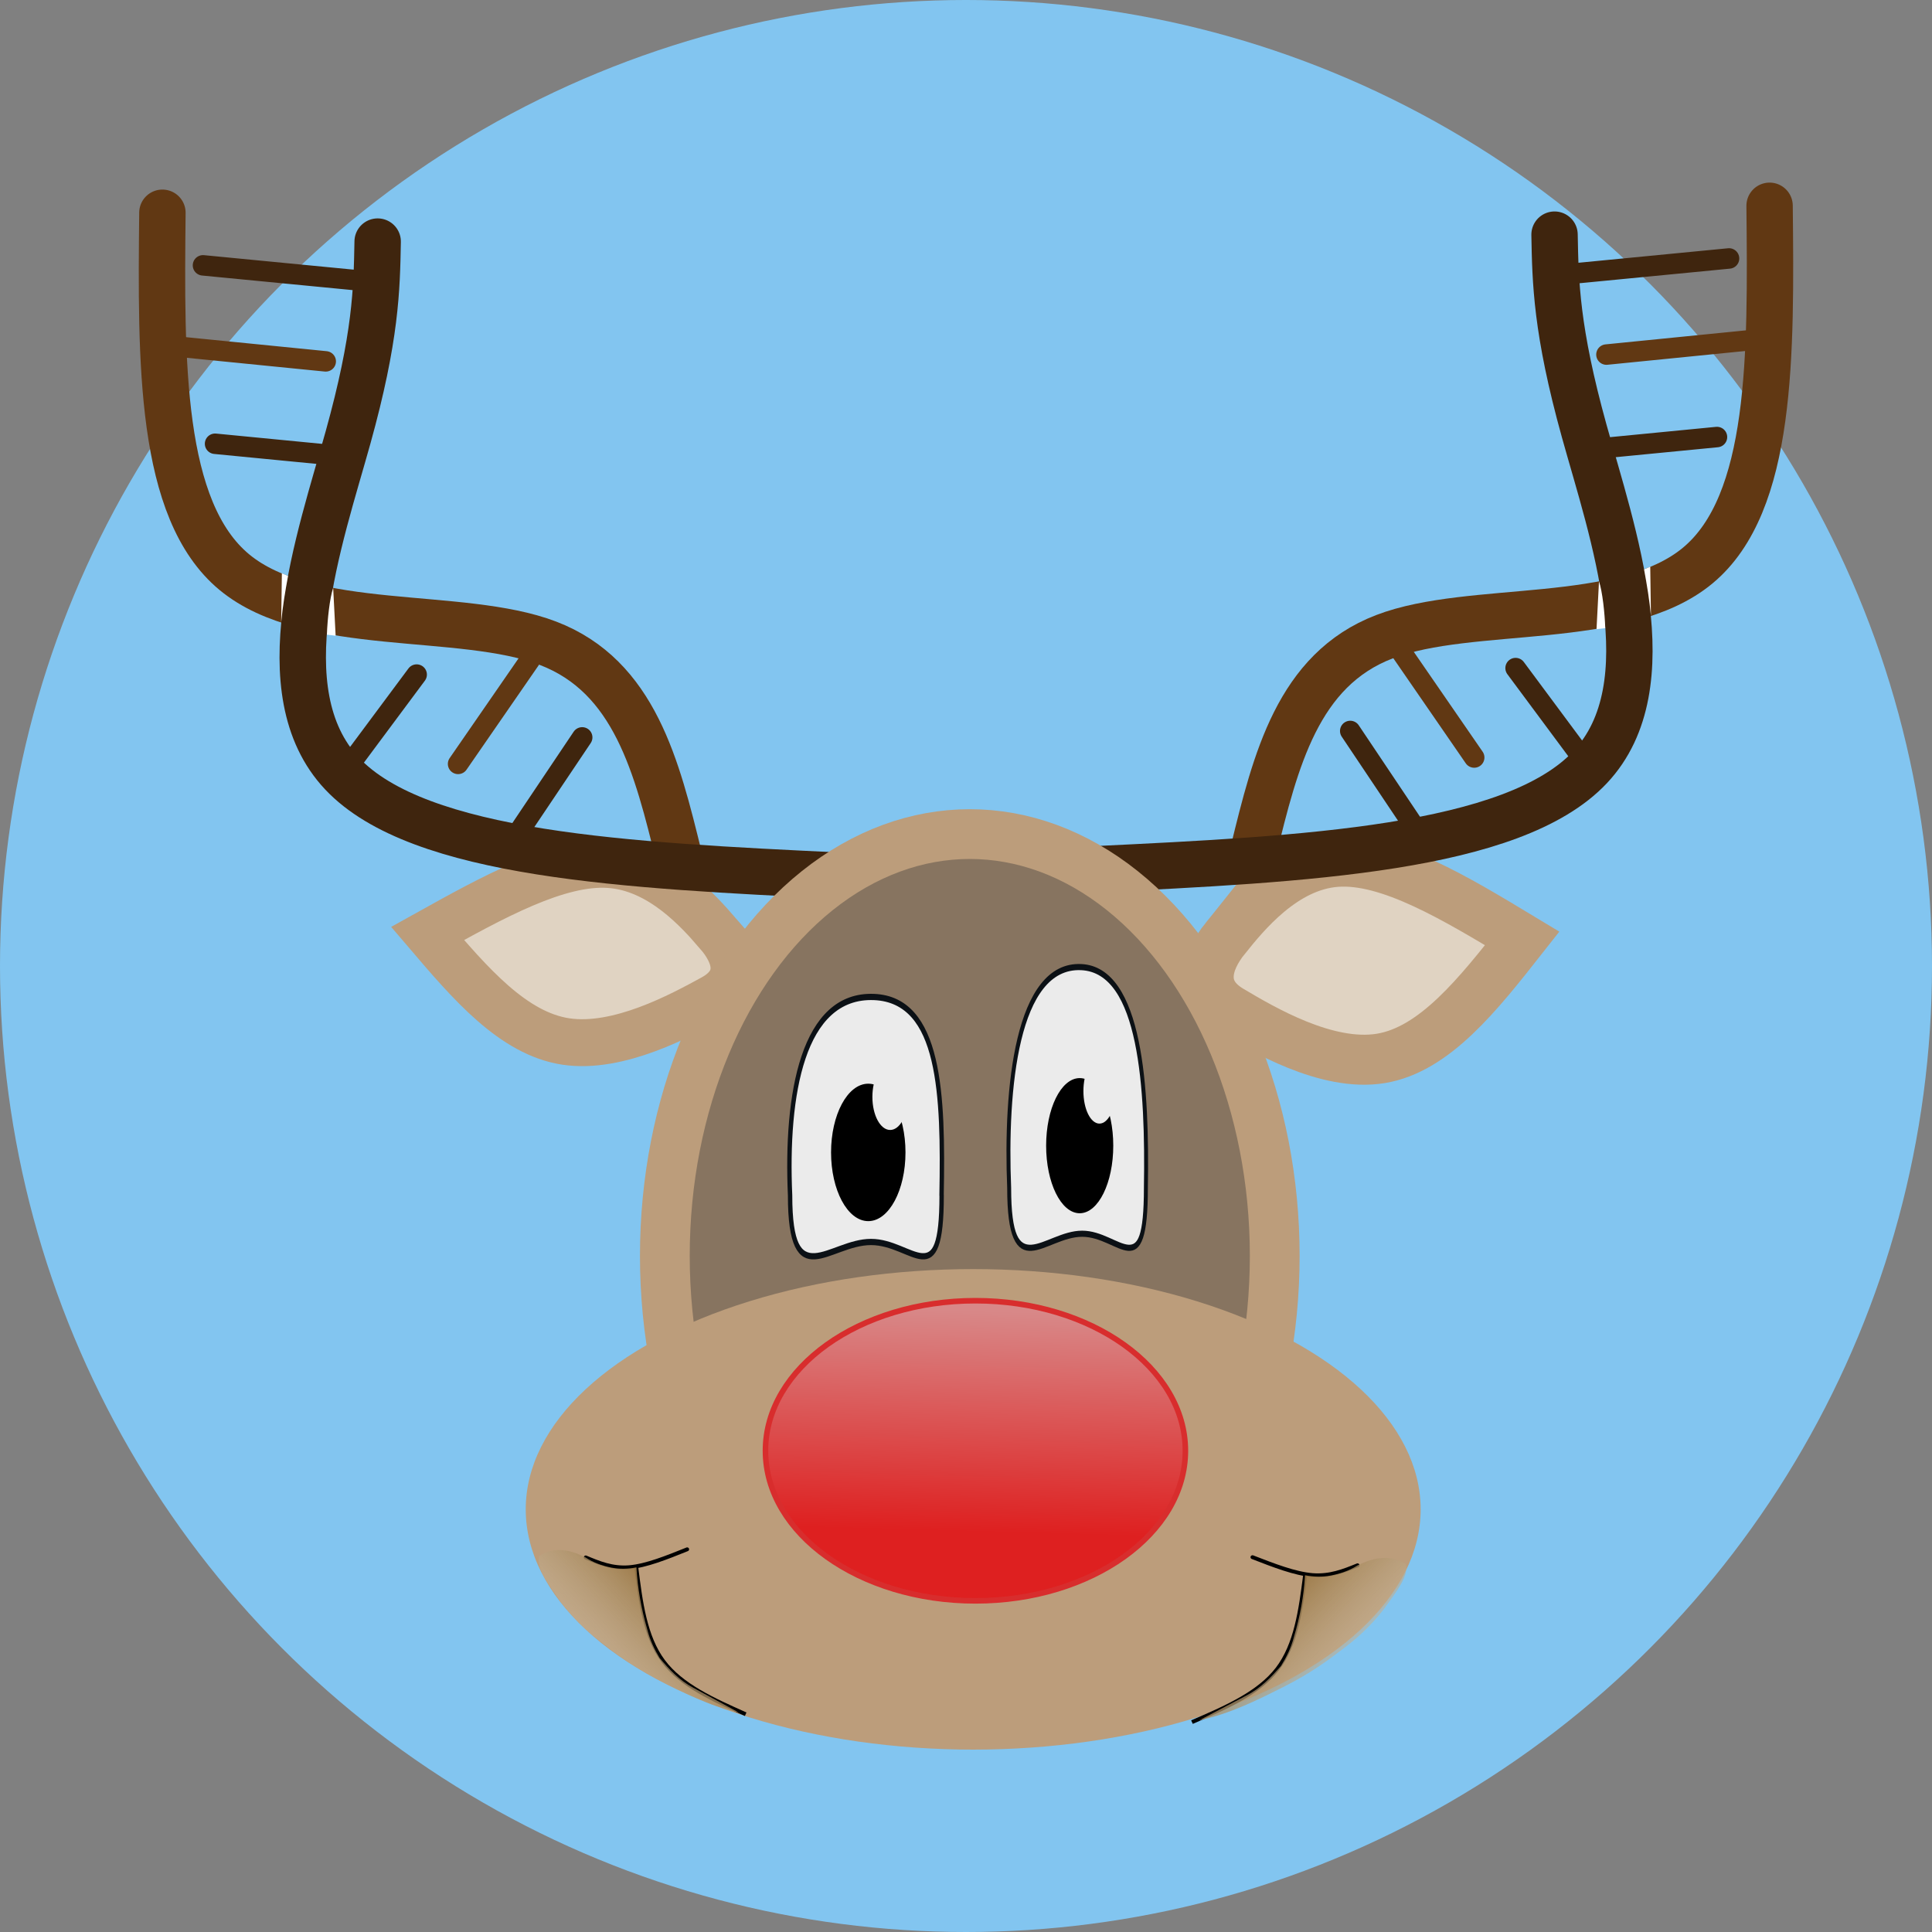 <?xml version="1.0" encoding="UTF-8" standalone="no"?>
<svg
   xmlns:dc="http://purl.org/dc/elements/1.1/"
   xmlns:cc="http://creativecommons.org/ns#"
   xmlns:rdf="http://www.w3.org/1999/02/22-rdf-syntax-ns#"
   xmlns:svg="http://www.w3.org/2000/svg"
   xmlns="http://www.w3.org/2000/svg"
   xmlns:xlink="http://www.w3.org/1999/xlink"
   xmlns:sodipodi="http://sodipodi.sourceforge.net/DTD/sodipodi-0.dtd"
   xmlns:inkscape="http://www.inkscape.org/namespaces/inkscape"
   width="94.488"
   height="94.488"
   viewBox="0 0 25 25"
   version="1.1"
   id="svg8"
   inkscape:version="1.0.2 (e86c870879, 2021-01-15)"
   sodipodi:docname="logo_renne.svg">
  <rect x="0" y="0" width="25" height="25" fill="#808080" stroke="none"/>
  <defs
     id="defs2">
    <inkscape:path-effect
       only_selected="false"
       apply_with_weight="true"
       apply_no_weight="true"
       helper_size="0"
       steps="2"
       weight="33.333"
       is_visible="true"
       id="path-effect1530"
       effect="bspline" />
    <inkscape:path-effect
       effect="bspline"
       id="path-effect1526"
       is_visible="true"
       weight="33.333"
       steps="2"
       helper_size="0"
       apply_no_weight="true"
       apply_with_weight="true"
       only_selected="false" />
    <linearGradient
       inkscape:collect="always"
       id="linearGradient1479">
      <stop
         style="stop-color:#95713b;stop-opacity:1"
         offset="0"
         id="stop1475" />
      <stop
         style="stop-color:#ffffff;stop-opacity:0;"
         offset="1"
         id="stop1477" />
    </linearGradient>
    <inkscape:path-effect
       effect="bspline"
       id="path-effect1471"
       is_visible="true"
       weight="33.333"
       steps="2"
       helper_size="0"
       apply_no_weight="true"
       apply_with_weight="true"
       only_selected="false" />
    <inkscape:path-effect
       effect="bspline"
       id="path-effect1467"
       is_visible="true"
       weight="33.333"
       steps="2"
       helper_size="0"
       apply_no_weight="true"
       apply_with_weight="true"
       only_selected="false" />
    <inkscape:path-effect
       only_selected="false"
       apply_with_weight="true"
       apply_no_weight="true"
       helper_size="0"
       steps="2"
       weight="33.333"
       is_visible="true"
       id="path-effect1401"
       effect="bspline" />
    <inkscape:path-effect
       only_selected="false"
       apply_with_weight="true"
       apply_no_weight="true"
       helper_size="0"
       steps="2"
       weight="33.333"
       is_visible="true"
       id="path-effect1385"
       effect="bspline" />
    <inkscape:path-effect
       effect="spiro"
       id="path-effect1330"
       is_visible="true" />
    <inkscape:path-effect
       effect="bspline"
       id="path-effect1326"
       is_visible="true"
       weight="33.333"
       steps="2"
       helper_size="0"
       apply_no_weight="true"
       apply_with_weight="true"
       only_selected="false" />
    <inkscape:path-effect
       effect="bspline"
       id="path-effect1322"
       is_visible="true"
       weight="33.333"
       steps="2"
       helper_size="0"
       apply_no_weight="true"
       apply_with_weight="true"
       only_selected="false" />
    <inkscape:path-effect
       effect="bspline"
       id="path-effect1318"
       is_visible="true"
       weight="33.333"
       steps="2"
       helper_size="0"
       apply_no_weight="true"
       apply_with_weight="true"
       only_selected="false" />
    <inkscape:path-effect
       effect="bspline"
       id="path-effect1314"
       is_visible="true"
       weight="33.333"
       steps="2"
       helper_size="0"
       apply_no_weight="true"
       apply_with_weight="true"
       only_selected="false" />
    <inkscape:path-effect
       effect="bspline"
       id="path-effect848"
       is_visible="true"
       weight="33.333"
       steps="2"
       helper_size="0"
       apply_no_weight="true"
       apply_with_weight="true"
       only_selected="false" />
    <inkscape:path-effect
       effect="bspline"
       id="path-effect844"
       is_visible="true"
       weight="33.333"
       steps="2"
       helper_size="0"
       apply_no_weight="true"
       apply_with_weight="true"
       only_selected="false" />
    <inkscape:path-effect
       effect="bspline"
       id="path-effect840"
       is_visible="true"
       weight="33.333"
       steps="2"
       helper_size="0"
       apply_no_weight="true"
       apply_with_weight="true"
       only_selected="false" />
    <linearGradient
       inkscape:collect="always"
       id="linearGradient832">
      <stop
         style="stop-color:#d88888;stop-opacity:1"
         offset="0"
         id="stop828" />
      <stop
         style="stop-color:#de2020;stop-opacity:1"
         offset="1"
         id="stop830" />
    </linearGradient>
    <linearGradient
       inkscape:collect="always"
       xlink:href="#linearGradient832"
       id="linearGradient834"
       x1="6.724"
       y1="291.128"
       x2="6.657"
       y2="293.534"
       gradientUnits="userSpaceOnUse"
       gradientTransform="matrix(1.211,0,0,1.189,-18.436,-65.298)" />
    <inkscape:path-effect
       effect="bspline"
       id="path-effect848-5"
       is_visible="true"
       weight="33.333"
       steps="2"
       helper_size="0"
       apply_no_weight="true"
       apply_with_weight="true"
       only_selected="false" />
    <inkscape:path-effect
       effect="bspline"
       id="path-effect840-4"
       is_visible="true"
       weight="33.333"
       steps="2"
       helper_size="0"
       apply_no_weight="true"
       apply_with_weight="true"
       only_selected="false" />
    <inkscape:path-effect
       effect="bspline"
       id="path-effect1322-2"
       is_visible="true"
       weight="33.333"
       steps="2"
       helper_size="0"
       apply_no_weight="true"
       apply_with_weight="true"
       only_selected="false" />
    <linearGradient
       inkscape:collect="always"
       xlink:href="#linearGradient1479"
       id="linearGradient1481"
       x1="-15.299"
       y1="285.788"
       x2="-17.363"
       y2="287.71"
       gradientUnits="userSpaceOnUse" />
    <linearGradient
       inkscape:collect="always"
       xlink:href="#linearGradient1479"
       id="linearGradient1498"
       gradientUnits="userSpaceOnUse"
       x1="-15.299"
       y1="285.788"
       x2="-17.363"
       y2="287.71" />
  </defs>
  <sodipodi:namedview
     id="base"
     pagecolor="#ffffff"
     bordercolor="#666666"
     borderopacity="1.0"
     inkscape:pageopacity="0.0"
     inkscape:pageshadow="2"
     inkscape:zoom="9.3643051"
     inkscape:cx="53.133633"
     inkscape:cy="45.083923"
     inkscape:document-units="mm"
     inkscape:current-layer="layer1"
     showgrid="false"
     units="px"
     showguides="true"
     inkscape:guide-bbox="true"
     fit-margin-top="0"
     fit-margin-left="0"
     fit-margin-right="0"
     fit-margin-bottom="0"
     inkscape:window-width="1851"
     inkscape:window-height="1016"
     inkscape:window-x="0"
     inkscape:window-y="0"
     inkscape:window-maximized="1"
     inkscape:document-rotation="0">
    <sodipodi:guide
       position="44.406,-3.29"
       orientation="1,0"
       id="guide1269"
       inkscape:locked="false" />
  </sodipodi:namedview>
  <g
     inkscape:label="Calque 1"
     inkscape:groupmode="layer"
     id="layer1"
     transform="translate(23.007,-263.893)">
    <circle
       style="opacity:1;vector-effect:none;fill:#82c5f0;fill-opacity:1;fill-rule:nonzero;stroke:none;stroke-width:0.977;stroke-linecap:round;stroke-linejoin:round;stroke-miterlimit:4;stroke-dasharray:none;stroke-dashoffset:0;stroke-opacity:1;paint-order:fill markers stroke"
       id="path1626"
       cx="-10.507"
       cy="276.393"
       r="12.5" />
    <path
       sodipodi:nodetypes="cccccc"
       inkscape:original-d="m -13.474527,276.25031 c -0.490011,-0.56177 -0.979888,-1.12366 -1.469893,-1.68598 -0.843363,0.46947 -2.529496,1.40748 -2.529496,1.40748 0,0 1.106655,1.29535 1.660055,1.9427 0.811264,-0.44199 1.622573,-0.8842 2.433928,-1.32664 z"
       inkscape:path-effect="#path-effect1526"
       inkscape:connector-curvature="0"
       id="path1524"
       d="m -13.719,275.969 c -0.245,-0.281 -0.735,-0.843 -1.402,-0.889 -0.667,-0.046 -1.51,0.423 -2.353,0.892 0.553,0.648 1.107,1.295 1.789,1.398 0.682,0.103 1.494,-0.34 1.899,-0.561 0.406,-0.221 0.311,-0.559 0.066,-0.84 z"
       style="fill:#e0d3c2;fill-opacity:1;stroke:#bc9d7b;stroke-width:0.607;stroke-linecap:butt;stroke-linejoin:miter;stroke-miterlimit:4;stroke-dasharray:none;stroke-opacity:1" />
    <g
       transform="matrix(-1.001,0,0,0.999,-21.828,-1.253)"
       id="g1522">
      <g
         transform="rotate(-5.704,-10.843,281.103)"
         id="g1516">
        <path
           style="fill:none;stroke:#3f250e;stroke-width:0.265;stroke-linecap:round;stroke-linejoin:miter;stroke-miterlimit:4;stroke-dasharray:none;stroke-opacity:1"
           d="m -5.76,275.44 0.78,1.46"
           id="path1500"
           inkscape:connector-curvature="0"
           sodipodi:nodetypes="cc" />
        <path
           style="fill:none;stroke:#3f250e;stroke-width:0.265px;stroke-linecap:round;stroke-linejoin:miter;stroke-opacity:1"
           d="m -2.35,269.837 2.075,0.006"
           id="path1502"
           inkscape:connector-curvature="0"
           sodipodi:nodetypes="cc" />
        <path
           style="fill:none;stroke:#3f250e;stroke-width:0.265px;stroke-linecap:round;stroke-linejoin:miter;stroke-opacity:1"
           d="m -2.216,272.123 1.556,0.004"
           id="path1504"
           inkscape:connector-curvature="0"
           sodipodi:nodetypes="cc" />
        <path
           style="fill:none;stroke:#613813;stroke-width:0.265px;stroke-linecap:round;stroke-linejoin:miter;stroke-opacity:1"
           d="m -4.99,274.505 0.792,1.436"
           id="path1506"
           inkscape:connector-curvature="0"
           sodipodi:nodetypes="cc" />
        <path
           style="fill:none;stroke:#613813;stroke-width:0.265px;stroke-linecap:round;stroke-linejoin:miter;stroke-opacity:1"
           d="m 0.097,270.923 -2.074,1e-5"
           id="path1508"
           inkscape:connector-curvature="0"
           sodipodi:nodetypes="cc" />
        <path
           style="opacity:1;vector-effect:none;fill:none;fill-opacity:1;stroke:#613813;stroke-width:0.6;stroke-linecap:round;stroke-linejoin:round;stroke-miterlimit:4;stroke-dasharray:none;stroke-dashoffset:0;stroke-opacity:1"
           d="m -7.163,276.867 c 0.403,-1.141 0.805,-2.281 1.966,-2.597 1.161,-0.316 3.079,0.192 4.124,-0.513 1.045,-0.705 1.216,-2.623 1.388,-4.54"
           id="path1510"
           inkscape:connector-curvature="0"
           inkscape:path-effect="#path-effect1322"
           inkscape:original-d="m -7.1627479,276.86742 c 0.4029349,-1.14077 0.8056054,-2.28128 1.2080099,-3.42152 1.9189126,0.50788 3.8375648,1.01603 5.75595629,1.52444 0.17176271,-1.91793 0.34326003,-3.83558 0.51449381,-5.75298"
           sodipodi:nodetypes="cccc" />
        <path
           style="fill:none;stroke:#3f250e;stroke-width:0.6;stroke-linecap:round;stroke-linejoin:miter;stroke-miterlimit:4;stroke-dasharray:none;stroke-opacity:1"
           d="m -9.222,276.893 c 2.704,0.139 5.407,0.278 6.504,-0.678 1.096,-0.956 0.586,-3.006 0.356,-4.339 -0.23,-1.333 -0.179,-1.949 -0.129,-2.564"
           id="path1512"
           inkscape:connector-curvature="0"
           inkscape:path-effect="#path-effect1326"
           inkscape:original-d="m -9.2215121,276.89252 c 0,0 5.4073595,0.27734 8.1106731,0.41641 -0.5103357,-2.05046 -1.0209292,-4.10063 -1.5317884,-6.15054 0.050935,-0.6161 0.101605,-1.23194 0.1520103,-1.84751"
           sodipodi:nodetypes="cccc" />
        <path
           style="fill:none;stroke:#3f250e;stroke-width:0.265px;stroke-linecap:round;stroke-linejoin:miter;stroke-opacity:1"
           d="m -2.736,276.204 -0.814,-1.361"
           id="path1514"
           inkscape:connector-curvature="0"
           sodipodi:nodetypes="cc" />
      </g>
      <path
         sodipodi:nodetypes="cccc"
         inkscape:connector-curvature="0"
         id="path1518"
         d="m -3.048,273.632 c -0.007,-0.197 -0.036,-0.471 -0.081,-0.606 l -0.032,0.62 z"
         style="fill:#ffffff;fill-opacity:1;stroke:none;stroke-width:0.265px;stroke-linecap:butt;stroke-linejoin:miter;stroke-opacity:1" />
      <path
         sodipodi:nodetypes="cccc"
         inkscape:connector-curvature="0"
         id="path1520"
         d="m -2.546,272.871 c 0.037,0.2 0.071,0.4 0.089,0.603 l -0.009,-0.636 z"
         style="fill:#ffffff;fill-opacity:1;stroke:none;stroke-width:0.265px;stroke-linecap:butt;stroke-linejoin:miter;stroke-opacity:1" />
    </g>
    <path
       inkscape:transform-center-y="0.42030154"
       inkscape:transform-center-x="-1.8788634"
       style="fill:#e0d3c2;fill-opacity:1;stroke:#bc9d7b;stroke-width:0.647;stroke-linecap:butt;stroke-linejoin:miter;stroke-miterlimit:4;stroke-dasharray:none;stroke-opacity:1"
       d="m -7.151,276.034 c 0.251,-0.312 0.752,-0.936 1.434,-0.988 0.682,-0.052 1.544,0.469 2.407,0.99 -0.566,0.719 -1.132,1.439 -1.83,1.553 -0.698,0.114 -1.528,-0.377 -1.943,-0.623 -0.415,-0.246 -0.318,-0.621 -0.068,-0.933 z"
       id="path1528"
       inkscape:connector-curvature="0"
       inkscape:path-effect="#path-effect1530"
       inkscape:original-d="m -7.4018064,276.34625 c 0.501204,-0.62392 1.002272,-1.24798 1.5034706,-1.8725 0.862628,0.5214 2.587278,1.56319 2.587278,1.56319 0,0 -1.1319345,1.43866 -1.6979761,2.15762 -0.829796,-0.49089 -1.6596386,-0.98202 -2.4895273,-1.47341 z"
       sodipodi:nodetypes="cccccc" />
    <g
       transform="translate(0.813,-1.611)"
       id="g1463">
      <g
         id="g1446"
         transform="rotate(-5.704,-10.843,281.103)">
        <path
           sodipodi:nodetypes="cc"
           inkscape:connector-curvature="0"
           id="path1334"
           d="m -5.76,275.44 0.78,1.46"
           style="fill:none;stroke:#3f250e;stroke-width:0.265;stroke-linecap:round;stroke-linejoin:miter;stroke-miterlimit:4;stroke-dasharray:none;stroke-opacity:1" />
        <path
           sodipodi:nodetypes="cc"
           inkscape:connector-curvature="0"
           id="path1346"
           d="m -2.35,269.837 2.075,0.006"
           style="fill:none;stroke:#3f250e;stroke-width:0.265px;stroke-linecap:round;stroke-linejoin:miter;stroke-opacity:1" />
        <path
           sodipodi:nodetypes="cc"
           inkscape:connector-curvature="0"
           id="path1344"
           d="m -2.216,272.123 1.556,0.004"
           style="fill:none;stroke:#3f250e;stroke-width:0.265px;stroke-linecap:round;stroke-linejoin:miter;stroke-opacity:1" />
        <path
           sodipodi:nodetypes="cc"
           inkscape:connector-curvature="0"
           id="path1393"
           d="m -4.99,274.505 0.792,1.436"
           style="fill:none;stroke:#613813;stroke-width:0.265px;stroke-linecap:round;stroke-linejoin:miter;stroke-opacity:1" />
        <path
           sodipodi:nodetypes="cc"
           inkscape:connector-curvature="0"
           id="path1397"
           d="m 0.097,270.923 -2.074,1e-5"
           style="fill:none;stroke:#613813;stroke-width:0.265px;stroke-linecap:round;stroke-linejoin:miter;stroke-opacity:1" />
        <path
           sodipodi:nodetypes="cccc"
           inkscape:original-d="m -7.1627479,276.86742 c 0.4029349,-1.14077 0.8056054,-2.28128 1.2080099,-3.42152 1.9189126,0.50788 3.8375648,1.01603 5.75595629,1.52444 0.17176271,-1.91793 0.34326003,-3.83558 0.51449381,-5.75298"
           inkscape:path-effect="#path-effect1322"
           inkscape:connector-curvature="0"
           id="path1320"
           d="m -7.163,276.867 c 0.403,-1.141 0.805,-2.281 1.966,-2.597 1.161,-0.316 3.079,0.192 4.124,-0.513 1.045,-0.705 1.216,-2.623 1.388,-4.54"
           style="opacity:1;vector-effect:none;fill:none;fill-opacity:1;stroke:#613813;stroke-width:0.6;stroke-linecap:round;stroke-linejoin:round;stroke-miterlimit:4;stroke-dasharray:none;stroke-dashoffset:0;stroke-opacity:1" />
        <path
           sodipodi:nodetypes="cccc"
           inkscape:original-d="m -9.2215121,276.89252 c 0,0 5.4073595,0.27734 8.1106731,0.41641 -0.5103357,-2.05046 -1.0209292,-4.10063 -1.5317884,-6.15054 0.050935,-0.6161 0.101605,-1.23194 0.1520103,-1.84751"
           inkscape:path-effect="#path-effect1326"
           inkscape:connector-curvature="0"
           id="path1324"
           d="m -9.222,276.893 c 2.704,0.139 5.407,0.278 6.504,-0.678 1.096,-0.956 0.586,-3.006 0.356,-4.339 -0.23,-1.333 -0.179,-1.949 -0.129,-2.564"
           style="fill:none;stroke:#3f250e;stroke-width:0.6;stroke-linecap:round;stroke-linejoin:miter;stroke-miterlimit:4;stroke-dasharray:none;stroke-opacity:1" />
        <path
           sodipodi:nodetypes="cc"
           inkscape:connector-curvature="0"
           id="path1403"
           d="m -2.736,276.204 -0.814,-1.361"
           style="fill:none;stroke:#3f250e;stroke-width:0.265px;stroke-linecap:round;stroke-linejoin:miter;stroke-opacity:1" />
      </g>
      <path
         style="fill:#ffffff;fill-opacity:1;stroke:none;stroke-width:0.265px;stroke-linecap:butt;stroke-linejoin:miter;stroke-opacity:1"
         d="m -3.048,273.632 c -0.007,-0.197 -0.036,-0.471 -0.081,-0.606 l -0.032,0.62 z"
         id="path1448"
         inkscape:connector-curvature="0"
         sodipodi:nodetypes="cccc" />
      <path
         style="fill:#ffffff;fill-opacity:1;stroke:none;stroke-width:0.265px;stroke-linecap:butt;stroke-linejoin:miter;stroke-opacity:1"
         d="m -2.546,272.871 c 0.037,0.2 0.071,0.4 0.089,0.603 l -0.009,-0.636 z"
         id="path1450"
         inkscape:connector-curvature="0"
         sodipodi:nodetypes="cccc" />
    </g>
    <ellipse
       ry="5.458"
       rx="3.946"
       cy="280.144"
       cx="-10.458"
       id="path817"
       style="fill:#877460;fill-opacity:1;fill-rule:nonzero;stroke:#bc9d7b;stroke-width:0.644;stroke-linecap:round;stroke-linejoin:round;stroke-miterlimit:4;stroke-dasharray:none;stroke-opacity:1;paint-order:fill markers stroke" />
    <ellipse
       ry="3.109"
       rx="5.79"
       cy="283.424"
       cx="-10.414"
       id="path815"
       style="fill:#bc9d7b;fill-opacity:1;fill-rule:nonzero;stroke:none;stroke-width:1.742;stroke-linecap:round;stroke-linejoin:round;stroke-miterlimit:4;stroke-dasharray:none;stroke-opacity:1;paint-order:fill markers stroke" />
    <ellipse
       ry="1.942"
       rx="2.717"
       cy="282.666"
       cx="-10.385"
       id="path826"
       style="fill:url(#linearGradient834);fill-opacity:1;fill-rule:nonzero;stroke:#d82d2d;stroke-width:0.072;stroke-linecap:round;stroke-linejoin:round;stroke-miterlimit:4;stroke-dasharray:none;stroke-opacity:1;paint-order:fill markers stroke" />
    <g
       transform="matrix(1.133,0,0,1.614,-13.896,-184.069)"
       id="g1217">
      <path
         style="opacity:1;fill:#ebebeb;fill-opacity:1;fill-rule:nonzero;stroke:#0b1015;stroke-width:0.05;stroke-linecap:round;stroke-linejoin:round;stroke-miterlimit:4;stroke-dasharray:none;stroke-opacity:0.99;paint-order:fill markers stroke"
         d="m 2.713,287.131 c 6e-7,0.804 -0.329,0.374 -0.807,0.374 -0.478,0 -0.924,0.43 -0.924,-0.374 -0.051,-0.807 0.141,-1.614 0.96,-1.59 0.761,0.023 0.791,0.786 0.77,1.59 z"
         id="path1207"
         inkscape:connector-curvature="0"
         sodipodi:nodetypes="cscsc" />
      <ellipse
         style="opacity:1;fill:#000000;fill-opacity:1;fill-rule:nonzero;stroke:#000000;stroke-width:0.05;stroke-linecap:round;stroke-linejoin:round;stroke-miterlimit:4;stroke-dasharray:none;stroke-opacity:1;paint-order:fill markers stroke"
         id="path1210"
         cx="1.875"
         cy="286.787"
         rx="0.4"
         ry="0.526" />
      <ellipse
         style="opacity:1;fill:#ebebeb;fill-opacity:1;fill-rule:nonzero;stroke:none;stroke-width:0.05;stroke-linecap:round;stroke-linejoin:round;stroke-miterlimit:4;stroke-dasharray:none;stroke-opacity:0.99;paint-order:fill markers stroke"
         id="path1212"
         cx="2.125"
         cy="286.342"
         rx="0.203"
         ry="0.265" />
    </g>
    <g
       transform="matrix(1.022,0,0,1.587,-10.952,-176.413)"
       id="g1217-4">
      <path
         style="opacity:1;fill:#ebebeb;fill-opacity:1;fill-rule:nonzero;stroke:#0b1015;stroke-width:0.05;stroke-linecap:round;stroke-linejoin:round;stroke-miterlimit:4;stroke-dasharray:none;stroke-opacity:0.99;paint-order:fill markers stroke"
         d="m 2.713,287.131 c 6e-7,0.804 -0.329,0.374 -0.807,0.374 -0.478,0 -0.924,0.43 -0.924,-0.374 -0.051,-0.807 0.092,-1.825 0.912,-1.8 0.761,0.023 0.84,0.996 0.819,1.8 z"
         id="path1207-3"
         inkscape:connector-curvature="0"
         sodipodi:nodetypes="cscsc" />
      <ellipse
         style="opacity:1;fill:#000000;fill-opacity:1;fill-rule:nonzero;stroke:#000000;stroke-width:0.05;stroke-linecap:round;stroke-linejoin:round;stroke-miterlimit:4;stroke-dasharray:none;stroke-opacity:1;paint-order:fill markers stroke"
         id="path1210-0"
         cx="1.875"
         cy="286.787"
         rx="0.4"
         ry="0.526" />
      <ellipse
         style="opacity:1;fill:#ebebeb;fill-opacity:1;fill-rule:nonzero;stroke:none;stroke-width:0.05;stroke-linecap:round;stroke-linejoin:round;stroke-miterlimit:4;stroke-dasharray:none;stroke-opacity:0.99;paint-order:fill markers stroke"
         id="path1212-3"
         cx="2.125"
         cy="286.342"
         rx="0.203"
         ry="0.265" />
    </g>
    <g
       transform="translate(0.813,-1.611)"
       id="g1488">
      <path
         style="fill:none;stroke:#000000;stroke-width:0.05;stroke-linecap:butt;stroke-linejoin:miter;stroke-miterlimit:4;stroke-dasharray:none;stroke-opacity:1"
         d="m -14.171,287.686 c -0.415,-0.185 -0.831,-0.37 -1.067,-0.687 -0.236,-0.317 -0.292,-0.766 -0.348,-1.214"
         id="path1465"
         inkscape:connector-curvature="0"
         inkscape:path-effect="#path-effect1467"
         inkscape:original-d="m -14.170548,287.68614 c -0.415311,-0.18529 -0.830885,-0.37031 -1.246727,-0.55507 -0.05579,-0.44908 -0.111822,-0.89763 -0.168131,-1.34606"
         sodipodi:nodetypes="ccc" />
      <path
         style="fill:none;stroke:#000000;stroke-width:0.05;stroke-linecap:round;stroke-linejoin:miter;stroke-miterlimit:4;stroke-dasharray:none;stroke-opacity:1"
         d="m -16.18,285.596 c 0.172,0.072 0.343,0.144 0.562,0.127 0.219,-0.018 0.485,-0.125 0.751,-0.232"
         id="path1469"
         inkscape:connector-curvature="0"
         inkscape:path-effect="#path-effect1471"
         inkscape:original-d="m -16.180246,285.59636 c 0.171762,0.0718 0.34326,0.14395 0.514494,0.21632 0.266079,-0.10737 0.532298,-0.21463 0.79805,-0.32156"
         transform="translate(-0.061,0.061)" />
      <path
         style="fill:url(#linearGradient1481);fill-opacity:1;stroke:none;stroke-width:0.265px;stroke-linecap:butt;stroke-linejoin:miter;stroke-opacity:1"
         d="m -16.242,285.658 c 0.097,0.064 0.209,0.106 0.334,0.131 0.106,0.021 0.213,0.018 0.323,-0.003 0.016,0.267 0.062,0.534 0.14,0.801 0.036,0.142 0.094,0.261 0.161,0.372 0.124,0.146 0.253,0.288 0.434,0.384 l 0.587,0.319 c -0.386,-0.083 -0.736,-0.266 -1.069,-0.44 -0.337,-0.178 -0.529,-0.327 -0.757,-0.507 -0.18,-0.14 -0.336,-0.301 -0.473,-0.48 -0.147,-0.212 -0.328,-0.442 -0.281,-0.595 0.162,-0.109 0.361,-0.107 0.601,0.018 z"
         id="path1473"
         inkscape:connector-curvature="0"
         sodipodi:nodetypes="cccccccccccc" />
    </g>
    <g
       transform="matrix(-1.035,0,0,1,-22.25,-1.509)"
       id="g1496">
      <path
         sodipodi:nodetypes="ccc"
         inkscape:original-d="m -14.170548,287.68614 c -0.415311,-0.18529 -0.830885,-0.37031 -1.246727,-0.55507 -0.05579,-0.44908 -0.111822,-0.89763 -0.168131,-1.34606"
         inkscape:path-effect="#path-effect1467"
         inkscape:connector-curvature="0"
         id="path1490"
         d="m -14.171,287.686 c -0.415,-0.185 -0.831,-0.37 -1.067,-0.687 -0.236,-0.317 -0.292,-0.766 -0.348,-1.214"
         style="fill:none;stroke:#000000;stroke-width:0.05;stroke-linecap:butt;stroke-linejoin:miter;stroke-miterlimit:4;stroke-dasharray:none;stroke-opacity:1" />
      <path
         transform="translate(-0.061,0.061)"
         inkscape:original-d="m -16.180246,285.59636 c 0.171762,0.0718 0.34326,0.14395 0.514494,0.21632 0.266079,-0.10737 0.532298,-0.21463 0.79805,-0.32156"
         inkscape:path-effect="#path-effect1471"
         inkscape:connector-curvature="0"
         id="path1492"
         d="m -16.18,285.596 c 0.172,0.072 0.343,0.144 0.562,0.127 0.219,-0.018 0.485,-0.125 0.751,-0.232"
         style="fill:none;stroke:#000000;stroke-width:0.05;stroke-linecap:round;stroke-linejoin:miter;stroke-miterlimit:4;stroke-dasharray:none;stroke-opacity:1" />
      <path
         sodipodi:nodetypes="cccccccccccc"
         inkscape:connector-curvature="0"
         id="path1494"
         d="m -16.242,285.658 c 0.097,0.064 0.209,0.106 0.334,0.131 0.106,0.021 0.213,0.018 0.323,-0.003 0.016,0.267 0.062,0.534 0.14,0.801 0.036,0.142 0.094,0.261 0.161,0.372 0.124,0.146 0.253,0.288 0.434,0.384 l 0.587,0.319 c -0.386,-0.083 -0.736,-0.266 -1.069,-0.44 -0.337,-0.178 -0.529,-0.327 -0.757,-0.507 -0.18,-0.14 -0.336,-0.301 -0.473,-0.48 -0.147,-0.212 -0.328,-0.442 -0.281,-0.595 0.162,-0.109 0.361,-0.107 0.601,0.018 z"
         style="fill:url(#linearGradient1498);fill-opacity:1;stroke:none;stroke-width:0.265px;stroke-linecap:butt;stroke-linejoin:miter;stroke-opacity:1" />
    </g>
  </g>
</svg>
